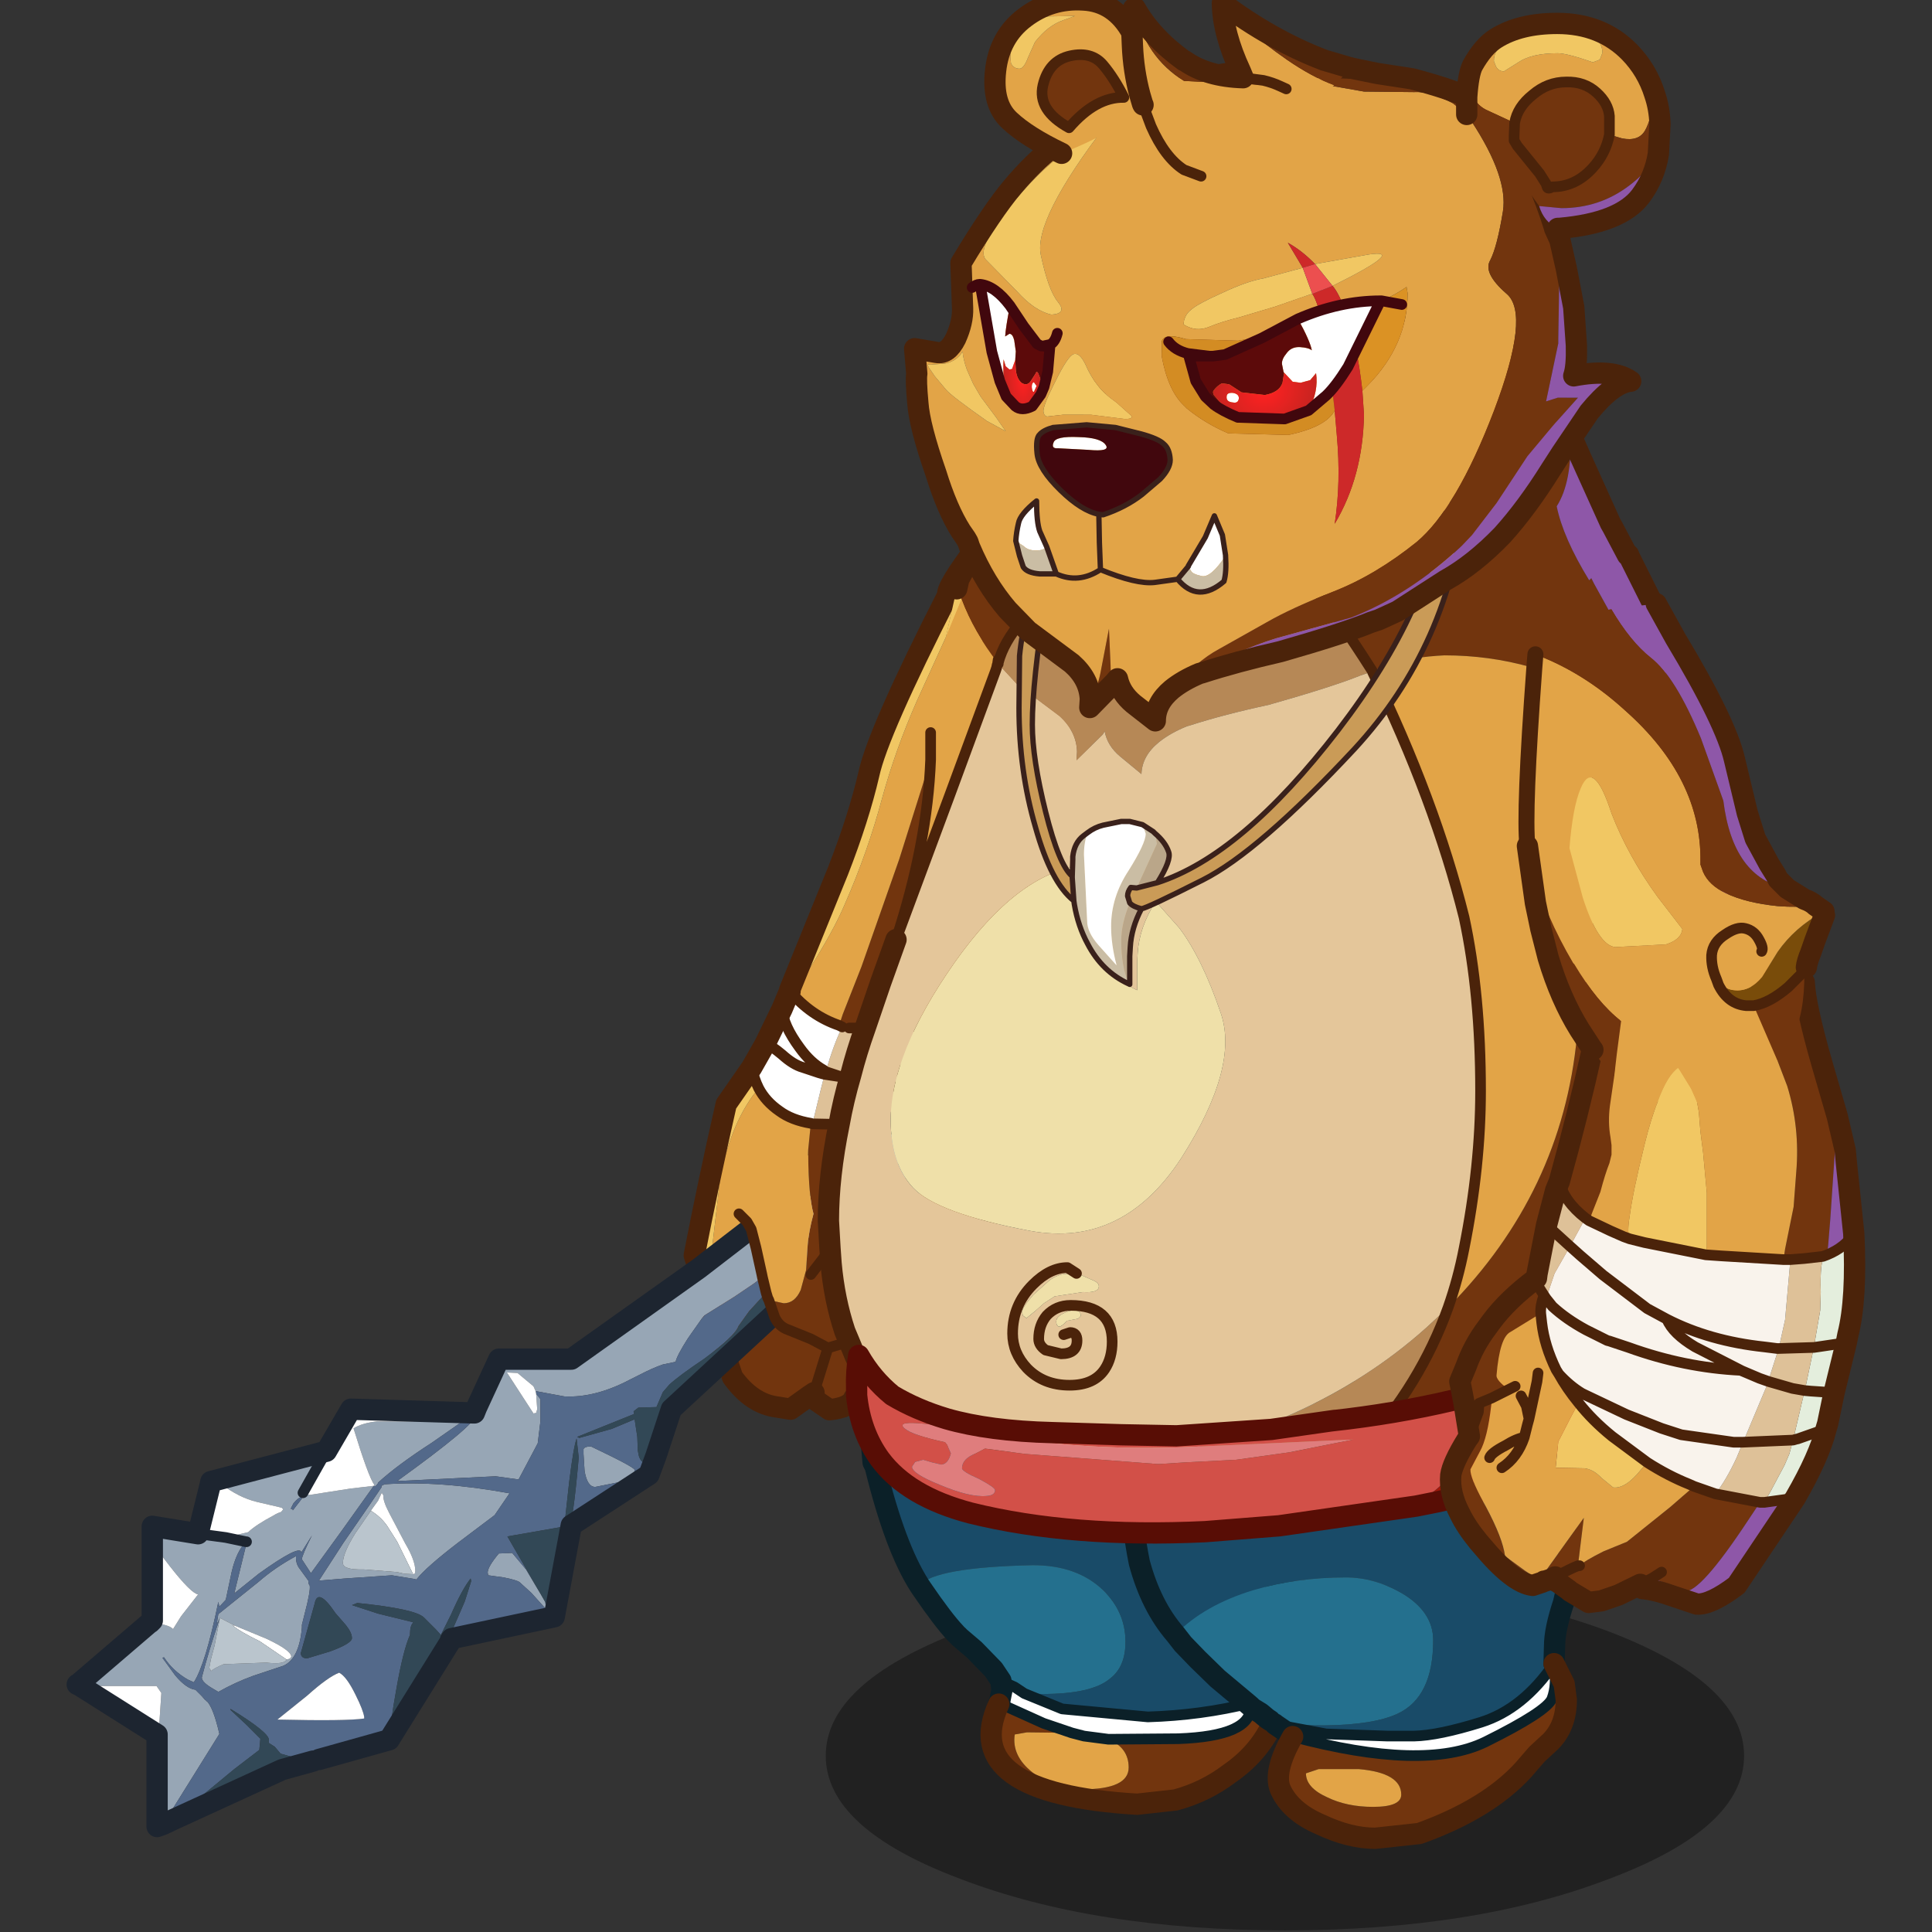 <svg xmlns:ffdec="https://www.free-decompiler.com/flash" xmlns:xlink="http://www.w3.org/1999/xlink" ffdec:objectType="frame" height="90" width="90" xmlns="http://www.w3.org/2000/svg"><rect width="100%" height="100%" fill="#333333" stroke="none"/><use ffdec:characterId="13" height="184.05" transform="matrix(.496 0 0 .496 .845 -.496)" width="181.45" xlink:href="#a"/><use ffdec:characterId="14" height="81.85" transform="scale(1.2 1.1)" width="75" xlink:href="#b"/><defs><g id="a" transform="translate(5.55 1)"><use ffdec:characterId="1" height="32.8" transform="translate(70.3 148.5)" width="86.25" xlink:href="#c"/><use ffdec:characterId="2" height="122.35" transform="translate(-1 50.2)" width="96.25" xlink:href="#d"/><use ffdec:characterId="3" height="48.35" transform="translate(73.55 122.1)" width="41.5" xlink:href="#e"/><use ffdec:characterId="4" height="44" transform="translate(98.15 129.65)" width="42.95" xlink:href="#f"/><use ffdec:characterId="5" height="117.15" transform="translate(69.55 27.8)" width="89.45" xlink:href="#g"/><use ffdec:characterId="6" height="95.95" transform="translate(128 55.7)" width="39.95" xlink:href="#h"/><use ffdec:characterId="7" height="69.7" transform="translate(77.65 -1)" width="72" xlink:href="#i"/><use ffdec:characterId="8" height="13.85" transform="translate(83.55 26.2)" width="41.35" xlink:href="#j"/></g><g id="d"><path d="m71.55 45.1.35-1.05 1.75-4.45 3.55-10.1 2.95-9.35q4.2-11.9 9.4-18 6.55 5.5 4 24.25-1.2 7.45-6.35 13.35l-.1 5.15-13.1.45h-1.5l-.65-.1-.3-.15m-12.6 24.85q.55-2 1.5-3.5l2.85-2.2.45 1.75.55 2.5.05.25.35 1.45.15.5.1.2 1.4.3q1.05 0 1.6-1.25l.5-1.85.15-2.3q.1-1.35.55-3-.55-2.05-.55-4.2l.05-1.8.15-1.5.1-1 .15.05 2.5.05q7.9 0 15.2-1.8-.55 9-1.6 12.3l-2.35 8.85-.1 1.05-2.75 3.8-4.2.4-2.8 1.1q-.35.9-2.3 1.1L68.9 80l.3-.4-.45.3L67 81.15l-1.25-.2q-2.4-.3-4.2-2.8L61 76.5l-2.05-6.55m18.6-2.75 4.45.4.8 6.15-.8-6.15-4.45-.4m-1.8 7.7V79v-4.1m-5.25.5-1.3 4.2 1.3-4.2" fill="#72350e" fill-rule="evenodd" transform="translate(1 1)"/><path d="m66.95 41.9 1.75-2q2.35-3.7 3.4-6.2 2.15-4.9 3.5-9.95 1.25-4.55 3.25-9.1L81.6 8.6l1-4.5-.3-.45-.55 1.05Q81.6 3.95 84.6 0q2.9.45 4.95 2.15-5.2 6.1-9.4 18L77.2 29.5l-3.55 10.1-1.75 4.45-.35 1.05q-2.65-.9-4.6-3.2M64 51q.65 1.25 1.95 2.15 1.15.85 2.95 1.15l-.1 1-.15 1.5-.05 1.8q0 2.15.55 4.2-.45 1.65-.55 3l-.15 2.3-.5 1.85q-.55 1.25-1.6 1.25l-1.4-.3-.1-.2-.15-.5-.35-1.45-.05-.25-.55-2.5-.45-1.75-2.85 2.2q-.95 1.5-1.5 3.5l-.6-2 1.15-.85.9-7.75q1.05-5.3 3.6-8.35" fill="#e2a447" fill-rule="evenodd" transform="translate(1 1)"/><path d="m81.75 4.7.55-1.05.3.45-1 4.5-2.75 6.05q-2 4.55-3.25 9.1-1.35 5.05-3.5 9.95-1.05 2.5-3.4 6.2l-1.75 2-.05-.1 4.55-11.2q1.95-5 2.9-9.1.85-3.95 7.4-16.8M64 51q-2.55 3.05-3.6 8.35l-.9 7.75-1.15.85-.4-1.25q1.35-6.95 3-14.2l2.4-3.45q.2 1.05.65 1.95" fill="#f1c763" fill-rule="evenodd" transform="translate(1 1)"/><path d="m71.85 45.25.65.1H74l13.1-.45-.05 1.15-.2 5.4-.1 1.15q-7.3 1.8-15.2 1.8l-2.5-.05.8-3.3.35-1.35 1.3.2h.2l-.2-.05-1.2-.4q.75-2.6 1.55-4.2m.8 4.5-.95.15.95-.15m14.4-3.7q-5.8 3.3-13.95 3.65 8.15-.35 13.95-3.65M71.7 49.9q6.35 1.6 15.15 1.55-8.8.05-15.15-1.55" fill="#dec198" fill-rule="evenodd" transform="translate(1 1)"/><path d="M66.95 41.9q1.95 2.3 4.6 3.2l.3.15q-.8 1.6-1.55 4.2l1.2.4v.05l-1.3-.2-.35 1.35-.8 3.3-.15-.05q-1.8-.3-2.95-1.15-1.3-.9-1.95-2.15-.45-.9-.65-1.95l1.25-2.2 1.6-3.3.65-1.55.05-.1h.05m-2.35 4.95q.6.15 1.6 1 1.05.95 1.95 1.2l1.5.5.35.1.2.05-.2-.05-.35-.1-1.5-.5q-.9-.25-1.95-1.2-1-.85-1.6-1m5.7 2.6-.2-.15q-1.25-.7-2.25-2.1-1.55-2.1-1.65-3.65.1 1.55 1.65 3.65 1 1.4 2.25 2.1l.2.15" fill="#fff" fill-rule="evenodd" transform="translate(1 1)"/><path d="M82.75 5.7q-6.55 12.85-7.4 16.8-.95 4.1-2.9 9.1L67.9 42.8l.05.1m22.6-39.75Q88.5 1.45 85.6 1q-3 3.95-2.85 4.7M67.9 42.9v-.1m-3.55 7.25 1.25-2.2 1.6-3.3.65-1.55.05-.1m-8.55 26.05.6 2L62 77.5l.55 1.65q1.8 2.5 4.2 2.8l1.25.2 1.75-1.25.15.1 1.75 1.2q1.95-.2 2.3-1.1l2.8-1.1 4.2-.4 2.75-3.8.1-1.05 2.35-8.85q1.05-3.3 1.6-12.3l.1-1.15.2-5.4.05-1.15.1-5.15q5.15-5.9 6.35-13.35 2.55-18.75-4-24.25m-26.2 46.9-2.4 3.45q-1.65 7.25-3 14.2l.4 1.25M70.2 80.6l-.45.3" fill="none" stroke="#4b230a" stroke-linecap="round" stroke-linejoin="round" stroke-width="2"/><path d="m73.5 46.35-.65-.1" fill="none" stroke="#4b230a" stroke-linecap="round" stroke-linejoin="round" stroke-width=".5"/><path d="M66.95 41.9q1.95 2.3 4.6 3.2l.3.15m-1.55 4.2 1.2.4.2.05.95-.15M68.9 54.3q-1.8-.3-2.95-1.15-1.3-.9-1.95-2.15-.45-.9-.65-1.95m5.55 5.25.15.05 2.5.05q7.9 0 15.2-1.8M70.2 49.7l-.2-.05-.35-.1-1.5-.5q-.9-.25-1.95-1.2-1-.85-1.6-1m7.1 3.05h-.2l-1.3-.2m-4-6.15q.1 1.55 1.65 3.65 1 1.4 2.25 2.1l.2.15m16.55 2q-8.8.05-15.15-1.55m1.4-.2q8.15-.35 13.95-3.65m.05-1.15-13.1.45h-1.5M75.75 79v-4.1m7.05-1.15L82 67.6l-4.45-.4M69.2 79.6l1.3-4.2" fill="none" stroke="#4b230a" stroke-linecap="round" stroke-linejoin="round" transform="translate(1 1)"/><path d="m8.05 120.15-.55.2v-7.1l.15-1.65.25-3.8-.45-.65H.3l-.2-.1-.05-.05 7-6-.2.2q1.75.15 2.15.6l.75-1.2 1.6-2.05q-.7-.15-2.65-2.65l-1.65-2.15v-1.6l4.3.7 2.6.35 2.1-.5q.75-.7 2.35-1.55.4-.25.75-.35l.2-.25-.15-.15-2.35-.55q-1.65-.4-3.3-1.65H12.5l.05-.25L23.4 85.1 21.2 89l-.05.1.7.1 1.6-.25 2.25-.35 2.15-.25.05-.1q-.55-.75-1.95-5.3.8-.5 2.2-.65h3.4l5.65-.75-.1.1-3.8 2.65q-3.25 2.1-5.05 3.75v.05l-.15.2h-.15l-.1.05-3 4.2-2.9 4-.85-1.3q0-.35.95-2.25l-1 1.6q-.1-.8-4 2l-2.3 1.85 1.15-4.7v-.15l-.05-.05v.05q-.9.9-1.35 2.85l-.55 2.6-.6.65-.1-.45q-1.2 5.85-2.3 7.55l-.55-.25q-1.4-.8-2.25-2.1l-.15.05 1.2 1.65q1.05 1.25 1.9 1.35l.6.6.3.35.1.05v.05l.1.05q.6.65 1.15 3.05l-5.3 8.5M37.5 81l2.1-4.55h6.8l11.95-8.5 17.4-13.4q3.15-1.35 7.1-1.9l-4.95 4.7-13.55 11.4-.8.6-1.85 1.25-2.8 1.75-.25.3-1.3 1.85q-1.05 1.65-1.15 2.2l-1.2.25q-.9.3-2.25 1l-.8.4q-3.3 1.75-6.2 1.6l-2.7-.5-.2-.45-1.5-1.25-1-.05 2.5 3.85.25-.05.1-.35-.1-1.45.4.5v2.1l-.25 2.05-1.8 3.4-2.15-.3-9.25.45q7.35-5.3 7.35-6.15l-.05-.25h-.05l.2-.5m10.15 5.95-.1-1.6v-.45q.1-.25.7-.25 4.1 1.95 4.1 2.2 0 .65-1.45 1.15l-2.25.45q-.75 0-1-1.5m-26.55 2.6-.05-.15q-.3.05-.75.6l-.25.5q.2 0 .2.15l.85-1.1m-5.25 4.05-1.9-.4 1.9.4m13.05-5.4q5.15-.35 11.7.85l-1.4 2.05-3.45 2.6q-3 2.3-3.9 3.45l-.15-.05-2.15-.35-4.4.3-2.45.2L25 93.7l2.45-3.55 1.15-1.7q-.15-.1.3-.25m2.65 8.45.15-.05.05-.25q0-1-.95-2.6l-1.5-2.85q-.6-1.15-.55-1.65L28.6 89l-.35.75-.65.9-1.45 2.1q-1.2 1.9-1.2 2.85 0 .65 1.95.6l3.15.25.65.15.85.05m-18.15 4.1-.3.6.15-.95 3.8-3.05q1.55-1.35 3.5-2.4-.05.7.35 1.2l.8 1.1.05.35q.25.05-.15 1.8l-.5 2v.25q-.25 2.95-1.75 3.6l-2.85.95q-1.65.6-3.25 1.5l-.5-.3q-1.05-.6-1.05-1.05.6-2.35 1.7-5.6l-.5 2.6-.35 1.3-.15.8.1.15.05.15q.35-.3 1.2-.65l4-.15q1.75.2 1.9-.3h.1l.25-.1.1-.15q0-.6-2.35-1.7l-2.9-1.2-1.45-.75m30.55-1.5.05.3.05.4-.05-.05-1.35-1.5-1.1-1q-.25-.2-1.5-.45l-1.45-.2-.05-.25q0-.55 1.05-1.8l1.25-.05 1.3 1.55.8 1.35.6 1 .4.7" fill="#97a6b5" fill-rule="evenodd" transform="translate(1 1)"/><path d="m54.35 85.55-.65 1.75-7.3 4.75-6 1.05 3.15 5.45-.6-1-.8-1.35-1.3-1.55-1.25.05q-1.05 1.25-1.05 1.8l.05.25 1.45.2q1.25.25 1.5.45l1.1 1L44 99.9l.05.05-.05-.4-.05-.3.85 1.4-9.65 2.05-.1.15v.1l-.55-.05.5-.5.75-1.7.65-1.5.6-1.9-.05-.25q-.8 1-1.85 3.4l-.95 1.9-.45-.5-1.15-1.15q-.85-.8-6.25-1.35l-.5.2 2.45.8 3.25.8.05.05q-.3.25-.3 1.15-.65 1.45-1.3 5.2-.6 3.25-.5 4.4l-.15.25-6.6 1.85-.55.15-2-.4-1.05-.3-.55-.65-.55-.35v-.3q0-.7-3.6-2.9v.1l1.5 1.4 1.3 1.3-.1 1.05-2.35 1.8L9 119.7l-.95.45 5.3-8.5q-.55-2.4-1.15-3.05l-.1-.05v-.05l-.1-.05-.3-.35-.6-.6q-.85-.1-1.9-1.35L8 104.5l.15-.05q.85 1.3 2.25 2.1l.55.25q1.1-1.7 2.3-7.55l.1.45.6-.65.55-2.6q.45-1.95 1.35-2.85h.05-.05v-.05l.05.05v.15l-1.15 4.7 2.3-1.85q3.9-2.8 4-2l1-1.6q-.95 1.9-.95 2.25l.85 1.3 2.9-4 3-4.2h.2l-.1-.05h.15l.15-.2v-.05q1.8-1.65 5.05-3.75l3.8-2.65.1-.1v-.05h.05l.25-.5-.2.5h.05l.05.25q0 .85-7.35 6.15l9.25-.45 2.15.3 1.8-3.4.25-2.05v-2.1l-.4-.5-.05-.25 2.7.5q2.9.15 6.2-1.6l.8-.4q1.35-.7 2.25-1l1.2-.25q.1-.55 1.15-2.2l1.3-1.85.1-.1.15-.2 2.8-1.75 1.85-1.25.8-.6 13.55-11.4 4.95-4.7.45-.05q-1.2 3.05-2.75 5.35l-3 1.5-12.8 10.9-.05-.15-1.6 1.75-1 1.4q-.3.9-3.2 3.05-2.45 1.65-3.3 2.45l-.6.7-.6 1.4-1.65.05h-.05l-.45.35.05.25-5.35 2.15.2.1L50.2 83l2.15-.9.25 1.65.05 1.3.1.5q.2.6.55.6l1.05-.6m-6.7 1.4q.25 1.5 1 1.5L50.9 88q1.45-.5 1.45-1.15 0-.25-4.1-2.2-.6 0-.7.25v.45l.1 1.6m-.75-3.05q-.3.85-.7 4.1l-.4 3.65.4.3q.35 0 .9-6.25l-.2-1.8m-25.8 5.65-.85 1.1q0-.15-.2-.15l.25-.5q.45-.55.75-.6l.05.15m7.8-1.35q-.45.15-.3.25l-1.15 1.7L25 93.7l-2.3 3.55 2.45-.2 4.4-.3 2.15.35.15.05q.9-1.15 3.9-3.45l3.45-2.6 1.4-2.05q-6.55-1.2-11.7-.85m-3.1 14.45q0-.5-.55-1.2l-1-1.15q-1.65-2.45-1.95-.9l-1.3 4.65q0 .5.6.5l2.15-.65q2.05-.75 2.05-1.25m-12.4-1.9q-1.1 3.25-1.7 5.6 0 .45 1.05 1.05l.5.3q1.6-.9 3.25-1.5l2.85-.95q1.5-.65 1.75-3.6v-.25l.5-2q.4-1.75.15-1.8l-.05-.35-.8-1.1q-.4-.5-.35-1.2-1.95 1.05-3.5 2.4l-3.8 3.05-.15.95.3-.6m8.2 7.3-2.8 2.25q6.5.15 8.15-.1v-.15q-.1-.65-.8-2.05-.85-1.75-1.55-2.1-1.05.4-3 2.15" fill="#53698a" fill-rule="evenodd" transform="translate(1 1)"/><path d="m80.55 57.95-.65.9-24.1 22.3-1.45 4.4-1.05.6q-.35 0-.55-.6l-.1-.5-.05-1.3-.25-1.65-2.15.9-3.05.85-.2-.1 5.35-2.15-.05-.25.45-.35h.05l1.65-.05.6-1.4.6-.7q.85-.8 3.3-2.45 2.9-2.15 3.2-3.05l1-1.4 1.6-1.75.05.15 12.8-10.9 3-1.5M46.4 92.05l-1.6 8.6-.85-1.4-.4-.7-3.15-5.45 6-1.05m-11.35 10.9-5.6 9q-.1-1.15.5-4.4.65-3.75 1.3-5.2 0-.9.3-1.15l-.05-.05-3.25-.8-2.45-.8.5-.2q5.4.55 6.25 1.35l1.15 1.15.45.5.95-1.9q1.05-2.4 1.85-3.4l.05.25-.6 1.9-.65 1.5-.75 1.7-.5.5.55.05m-12.9 11.25-2.9.8L9 119.7l5.75-4.75 2.35-1.8.1-1.05-1.3-1.3-1.5-1.4v-.1q3.6 2.2 3.6 2.9v.3l.55.35.55.65 1.05.3 2 .4M46.9 83.9l.2 1.8q-.55 6.25-.9 6.25l-.4-.3.4-3.65q.4-3.25.7-4.1m-21.1 18.75q0 .5-2.05 1.25l-2.15.65q-.6 0-.6-.5l1.3-4.65q.3-1.55 1.95.9l1 1.15q.55.7.55 1.2" fill="#324856" fill-rule="evenodd" transform="translate(1 1)"/><path d="m7.5 111.7-7.2-4.55h7.15l.45.65-.25 3.8-.15.1M7.05 101v-7.25L8.7 95.9q1.95 2.5 2.65 2.65l-1.6 2.05-.75 1.2q-.4-.45-2.15-.6l.2-.2m4.3-8.15 1.15-4.65h1.05q1.65 1.25 3.3 1.65l2.35.55.15.15-.2.25q-.35.1-.75.35-1.6.85-2.35 1.55l-2.1.5-2.6-.35M23.4 85.1l2.3-3.95 11.5.35v.05l-5.65.75h-3.4q-1.4.15-2.2.65 1.4 4.55 1.95 5.3l-.05.1-2.15.25-2.25.35-1.6.25-.7-.1.05-.1 2.2-3.9m19.65-5.65.05.25.1 1.45-.1.35-.25.05-2.5-3.85 1 .05 1.5 1.25.2.45m-15.1 8.85.1.05h-.2l.1-.05m-.35 2.35.65-.9.35-.75.15.25q-.05.5.55 1.65l1.5 2.85q.95 1.6.95 2.6l-.05.25-.15.05-1.5-3.05-.95-1.5q-.6-.85-1.5-1.4v-.05M14.85 101.5l2.9 1.2q2.35 1.1 2.35 1.7l-.1.15-.25.1h-.1l-2.5-1.7q-1.95-.95-2.55-1.5h.1l.15.05m6.75 6.55q1.95-1.75 3-2.15.7.35 1.55 2.1.7 1.4.8 2.05v.15q-1.65.25-8.15.1l2.8-2.25" fill="#fff" fill-rule="evenodd" transform="translate(1 1)"/><path d="M27.6 90.65v.05q.9.55 1.5 1.4l.95 1.5 1.5 3.05-.85-.05-.65-.15-3.15-.25q-1.95.05-1.95-.6 0-.95 1.2-2.85l1.45-2.1m-14.2 10.1 1.45.75-.15-.05h-.1q.6.55 2.55 1.5l2.5 1.7q-.15.5-1.9.3l-4 .15q-.85.35-1.2.65l-.05-.15-.1-.15.15-.8.35-1.3.5-2.6" fill="#bac5cd" fill-rule="evenodd" transform="translate(1 1)"/><path d="M.1 107.05 0 107h.05l.05.05" fill="#996d30" fill-rule="evenodd" transform="translate(1 1)"/><path d="m81.55 58.95-.65.9-24.1 22.3-1.45 4.4-.65 1.75-7.3 4.75-1.6 8.6-9.65 2.05-.1.15m0 .1-5.6 9-.15.25-6.6 1.85m-.55.15-2.9.8L10 120.7l-.95.45-.55.2v-8.65l-7.2-4.55m-.2-.1L1 108h.05l7-6v-8.85l4.3.7 1.15-4.65.05-.25L24.4 86.1l2.3-3.95 11.5.35h.05l.25-.5 2.1-4.55h6.8l11.95-8.5 17.4-13.4q3.15-1.35 7.1-1.9l.45-.05q-1.2 3.05-2.75 5.35M38.3 82.5l.2-.5M8.05 102l-.2.2" fill="none" stroke="#1d2530" stroke-linecap="round" stroke-linejoin="round" stroke-width="2"/><path d="M15.9 93.6h-.05l-1.9-.4-2.6-.35M21.2 89l2.2-3.9" fill="none" stroke="#1d2530" stroke-linecap="round" stroke-linejoin="round" transform="translate(1 1)"/><path d="m68.65 57.3 6.95-.3q1.85 5.5-2.7 7.6 3.5-.55 5.05 2.5 1.5 5.9-5.45 7.7l-2 .6-1.6-.85-2.1-.85q-.9-.3-1.3-1.2l-.55-1.6 1.4.3q1.05 0 1.6-1.25l.5-1.85.15-2.3q.1-1.35.55-3-.45-1.6-.5-5.5m.25 11.2 1.5-1.95.3-.5-.3.5-1.5 1.95" fill="#72350e" fill-rule="evenodd" transform="translate(1 1)"/><path d="M62.15 62.8q1.2-3.5 6.5-5.5.05 3.9.5 5.5-.45 1.65-.55 3l-.15 2.3-.5 1.85q-.55 1.25-1.6 1.25l-1.4-.3-.1-.2-.15-.5-.35-1.45-.05-.25-.55-2.5-.45-1.75-.4-.7-.75-.75" fill="#e2a447" fill-rule="evenodd" transform="translate(1 1)"/><path d="M75.6 57q1.85 5.5-2.7 7.6 3.5-.55 5.05 2.5 1.5 5.9-5.45 7.7l-2 .6-1.6-.85-2.1-.85q-.9-.3-1.3-1.2l-.55-1.6-.1-.2-.15-.5-.35-1.45-.05-.25-.55-2.5-.45-1.75-.4-.7-.75-.75m8.55 3.25-.3.5-1.5 1.95" fill="none" stroke="#4b230a" stroke-linecap="round" stroke-linejoin="round" transform="translate(1 1)"/></g><g id="e"><path d="M4.35 17.5Q2.05 13.9.2 6.35l-.2-.4q-2.2-20.5 19.7-11.5 15.7 7.3 19.6 14.8-.55 7-3.1 13.6-.85 2.4-.75 5.5v.2q-4.65 1.15-9.65 1.3l-8.05-.75-3.55-1.45 1.7.05q4.65 0 6.35-1.45 1.45-1.1 1.45-3.45 0-2.8-2.1-4.85-2.45-2.35-6.6-2.35-9.2.2-10.65 1.9" fill="#194b68" fill-rule="evenodd" transform="translate(1.2 9.3)"/><path d="M4.35 17.5Q5.8 15.8 15 15.6q4.15 0 6.6 2.35 2.1 2.05 2.1 4.85 0 2.35-1.45 3.45-1.7 1.45-6.35 1.45l-1.7-.05-.9-.6-1.3-.6-.7-1.05-1.8-1.85-1.35-1.15-.2-.2-.2-.2q-1.15-1.2-3.2-4.2l-.2-.3m32.05 12-.55-.3-.1-.1.65.4" fill="#24708e" fill-rule="evenodd" transform="translate(1.2 9.3)"/><path d="m14.2 27.65 3.55 1.45 8.05.75q5-.15 9.65-1.3v.3q.1 2.8-6.8 3.05l-6.55.05-2.3-.3-1.15-.3-2.65-.9-4.1-1.85h-.05l.15-.8.1-.5-.1-.85 1.3.6.9.6" fill="#fff" fill-rule="evenodd" transform="translate(1.2 9.3)"/><path d="m11.9 28.6-.05.05v-.05h.05" fill="#794c0a" fill-rule="evenodd" transform="translate(1.2 9.3)"/><path d="M35.45 28.55v-.2q1.25.45 1.65 1.7l.2.15.1.5q-1.3 2.65-3.9 4.45-2.3 1.75-5.1 2.5l-3.6.4q-16.85-1-13-9.4h.05l.05-.05 4.1 1.85 2.65.9-4.2-.05-1.15.2q-.3 2 1.65 3.55 2.05 1.6 4.7 1.6 4.35 0 4.35-2.05 0-1.85-1.9-2.65l6.55-.05q6.9-.25 6.8-3.05v-.3m.95.95-.65-.4.1.1.55.3" fill="#72350e" fill-rule="evenodd" transform="translate(1.2 9.3)"/><path d="M22.1 31.95q1.9.8 1.9 2.65 0 2.05-4.35 2.05-2.65 0-4.7-1.6Q13 33.5 13.3 31.5l1.15-.2 4.2.05 1.15.3 2.3.3" fill="#e2a447" fill-rule="evenodd" transform="translate(1.2 9.3)"/><path d="M36.65 37.65q-.1-3.1.75-5.5 2.55-6.6 3.1-13.6-3.9-7.5-19.6-14.8-21.9-9-19.7 11.5l.2.4Q3.25 23.2 5.55 26.8l.2.3q2.05 3 3.2 4.2m27.7 6.55v-.2m-23.65.3v-.1l.05.05.15-.8.1-.5-.1-.85-.7-1.05-1.8-1.85-1.35-1.15-.2-.2m3.95 6.4h-.05v.05l-.05-.1" fill="none" stroke="#0b2028" stroke-linecap="round" stroke-linejoin="round" stroke-width="2"/><path d="m14.2 27.65 3.55 1.45 8.05.75q5-.15 9.65-1.3v.3q.1 2.8-6.8 3.05l-6.55.05-2.3-.3-1.15-.3-2.65-.9-4.1-1.85m2.3-.95-.9-.6-1.3-.6" fill="none" stroke="#0b2028" stroke-linecap="round" stroke-linejoin="round" transform="translate(1.2 9.3)"/><path d="m37.3 30.2.1.5" fill="none" stroke="#3a211b" stroke-linecap="round" stroke-linejoin="round" transform="translate(1.2 9.3)"/><path d="M36.65 37.65q1.25.45 1.65 1.7m.3.65q-1.3 2.65-3.9 4.45-2.3 1.75-5.1 2.5l-3.6.4q-16.85-1-13-9.4" fill="none" stroke="#4b230a" stroke-linecap="round" stroke-linejoin="round" stroke-width="2"/></g><g id="f"><path d="M12 30.25q1.85 1.2 5.95 1.15 4.65-.05 6.9-1.1 3.35-1.55 3.35-6.9 0-2.7-3-4.45-2.55-1.45-5.2-1.45-4.65 0-8.7 1.2-4.6 1.4-7.3 4.15Q1.7 20.2.6 16.1q-1.5-7.4.65-9.55Q8.2.55 19.15 0 29.3.15 35.4 4.45q6.4 5 5.4 13.5l-.05.65-.05.15-.25 1.1q-.85 2.55-.85 4.1l-.05 1.65q-2.9 4.25-6.85 5.5-4 1.25-6.3 1.3h-2.5l-5.75-.2-4.8-.9-.05-.05-.25-.2-.15-.1-.3-.2-.6-.5M38.1 17.9h.05l.1-.1-.15.1" fill="#194b68" fill-rule="evenodd" transform="translate(1 1)"/><path d="M4 22.85q2.7-2.75 7.3-4.15 4.05-1.2 8.7-1.2 2.65 0 5.2 1.45 3 1.75 3 4.45 0 5.35-3.35 6.9-2.25 1.05-6.9 1.1-4.1.05-5.95-1.15l-.65-.4-.15-.1-.15-.15-.35-.3L7.95 27 6.1 25.2l-1.4-1.45-.7-.9" fill="#24708e" fill-rule="evenodd" transform="translate(1 1)"/><path d="M21.2 35.5h-3.75l-1.2.4q0 1.35 2 2.25 1.85.9 4.3.9 2.65 0 2.65-1.15 0-2.05-4-2.4M15 32.45q12.35 3.3 18.1.5 5.75-2.85 6.25-4.05.5-1.3.2-3.3l.95 1.9.2 1.5q0 2.4-1.45 3.9l-1.3 1.2-.35.4-.95 1.1q-3.35 3.65-9.75 5.95l-4.15.45q-2.4 0-5.15-1.3-2.8-1.2-3.75-3.3-.7-1.7 1.15-4.95M38.1 17.9l.15-.1-.1.1h-.05" fill="#72350e" fill-rule="evenodd" transform="translate(1 1)"/><path d="M21.2 35.5q4 .35 4 2.4 0 1.15-2.65 1.15-2.45 0-4.3-.9-2-.9-2-2.25l1.2-.4h3.75" fill="#e2a447" fill-rule="evenodd" transform="translate(1 1)"/><path d="m13.35 31.3 4.8.9 5.75.2h2.5q2.3-.05 6.3-1.3 3.95-1.25 6.85-5.5.3 2-.2 3.3-.5 1.2-6.25 4.05-5.75 2.8-18.1-.5l-.55-.4-1.1-.75" fill="#fff" fill-rule="evenodd" transform="translate(1 1)"/><path d="m12.9 30.95.15.1.25.2m.05.05 4.8.9 5.75.2h2.5q2.3-.05 6.3-1.3 3.95-1.25 6.85-5.5.3 2-.2 3.3-.5 1.2-6.25 4.05-5.75 2.8-18.1-.5" fill="none" stroke="#0b2028" stroke-linecap="round" stroke-linejoin="round" transform="translate(1 1)"/><path d="m5 23.85.7.9 1.4 1.45L8.95 28l2.75 2.3.35.3.15.15.15.1.65.4.6.5.3.2m.4.3.05.05 1.1.75.55.4m24.55-6.85.05-1.65q0-1.55.85-4.1l.25-1.1m.05-.15.05-.65q1-8.5-5.4-13.5Q30.3 1.15 20.15 1 9.2 1.55 2.25 7.55.1 9.7 1.6 17.1q1.1 4.1 3.4 6.75" fill="none" stroke="#0b2028" stroke-linecap="round" stroke-linejoin="round" stroke-width="2"/><path d="M16 33.45q-1.85 3.25-1.15 4.95.95 2.1 3.75 3.3 2.75 1.3 5.15 1.3l4.15-.45q6.4-2.3 9.75-5.95l.95-1.1.35-.4 1.3-1.2q1.45-1.5 1.45-3.9l-.2-1.5-.95-1.9" fill="none" stroke="#4b230a" stroke-linecap="round" stroke-linejoin="round" stroke-width="2"/></g><g id="g"><path d="m12.05 26.5.2-.9 1.5-2.75.25-.35.05-.1 2.6-4.75 2.6-3.95q1.15-1.6 3.4-3.7 6.55-6.2 11.1-8.1Q38.25 0 46.5 0q5.45 0 9.75 1.05 4.05 1 8.75 3.2 1.1.55 2 2.15l1.55 2.75q.7.9 1.2 2.4l.1.4h-.15q.15 4.55-1.3 6.8.6 2.95 3.05 6.95l.2-.2.25.5 1.3 2.35Q83 47.95 87.3 67.9q1.15 17.85-7.4 25.55-6.55 6.2-20.35 10.75-3.45 1.5-6.8 2.4l-2.65.65q5.5-6 8.1-13.25 10.7-10.8 12.1-25.45 5.25-29.45-4.35-34.7-3.9-1.1-8.1-1.1-3 .15-5.35.85l-1.4.65q-3.65-5.75-5.75-8.1-3.8-4.05-11.7-4.05-5.45 0-11 3.7-5.65 3.7-6.7 7.65.05-.75-.05 0-2.25-2.9-3.4-5.95l-.15-.45-.2-.35-.1-.2" fill="#72350e" fill-rule="evenodd" transform="translate(1 1)"/><path d="m69.7 11.95.4.95.55 1.25 2.8 6.2.2.35 1.4 2.65.1-.05.05.15 2.2 4.4Q86.25 52 87.3 67.9 83 47.95 73.2 28.35L71.9 26l-.25-.5-.2.2q-2.45-4-3.05-6.95 1.45-2.25 1.3-6.8" fill="#8e57a8" fill-rule="evenodd" transform="translate(1 1)"/><path d="m50.1 107.25-1.85.35-9.4.95h.3l-4.9.3-6.05-.1v-.25q17.05-2.85 27.95-12.6L58.2 94q-2.6 7.25-8.1 13.25m-34.15-73.8q1.05-3.95 6.7-7.65 5.55-3.7 11-3.7 7.9 0 11.7 4.05 2.1 2.35 5.75 8.1l-1.15.4q-2.6 1.05-8.6 2.75-4.2.9-7.45 1.95l-.2.05q-1.6.65-2.65 1.5-1.6 1.3-1.65 3l-2-1.65q-1.2-1-1.45-2.35l-.2.3-2.45 2.4.05-.8q-.05-1.9-1.65-3.35l-4-3-1.75-1.9v-.1" fill="#b68856" fill-rule="evenodd" transform="translate(1 1)"/><path d="m27 108.7-4.25-.5-5.3-.75q-4.85-.7-8.15-2.15-2.3-1.1-4.15-2.65-1.55-1.7-2.6-4l-.6-1.45-.4-.95q-1-3-1.3-6.4l-.1-1.4-.15-2.6q0-4.15 1-9.05.4-2.25 1.1-4.65.55-2.15 1.35-4.4L4.9 63.5l1.45-4.05 5-13.45 4.35-11.8.1-.3.05-.25.1-.1 1.75 1.9 4 3q1.6 1.45 1.65 3.35l-.05.8 2.45-2.4.2-.3q.25 1.35 1.45 2.35l2 1.65q.05-1.7 1.65-3 1.05-.85 2.65-1.5l.2-.05q3.25-1.05 7.45-1.95 6-1.7 8.6-2.75l1.15-.4v.05q5.85 12.05 8.6 23.05 1.55 7.2 1.55 16.3 0 7.05-1.55 14.8-.55 2.85-1.5 5.55l-2.05 1.9q-10.9 9.75-27.95 12.6l-1.2.2m-3.3-56.2q-5.95.75-11.85 9.1-6 8.55-6 14.8 0 4.1 2.1 6.35 2.25 2.4 11 4.05 8.7 1.6 14.2-6.85 5.45-8.55 3.7-13.6-1.75-5.15-3.9-8l-1.6-1.8-.6-.7q-1.55 2.4-1.7 4.85l-.05.85v2.65l-.1-.05Q26.4 63 25.1 60.4q-1.45-2.65-1.45-6.25l.05-1.65m-1.6 44.05.6-.2q.65 0 .65.75 0 1.25-1.5 1.25L20.4 98q-.65-.45-.65-1.05 0-1.3.75-2.2.9-.95 2.25-.95 3.9 0 3.9 3.4 0 1.55-.7 2.6-1 1.5-3.3 1.5-2.45 0-4-1.6-1.35-1.45-1.35-3.25 0-2.7 1.9-4.6 1.6-1.6 3.25-1.6l.85.55-.85-.55q-1.65 0-3.25 1.6-1.9 1.9-1.9 4.6 0 1.8 1.35 3.25 1.55 1.6 4 1.6 2.3 0 3.3-1.5.7-1.05.7-2.6 0-3.4-3.9-3.4-1.35 0-2.25.95-.75.9-.75 2.2 0 .6.65 1.05l1.45.35q1.5 0 1.5-1.25 0-.75-.65-.75l-.6.2m1.35-1.5.25-.25q0-.75-1.15-.45-1.15.4-1.15.95 0 .5.35.5l.3-.2.35-.35 1.05-.2m-.15-4.25-1.2.05q-.9.2-1.45.7l-1.4 1.25Q18.2 94 18.2 94.4l.05.35.35.25.8-.65.85-.75 1-.65 2.65-.4q1.5.1 1.5-.55 0-.35-.65-.6l-1.25-.55-.2-.05" fill="#e4c69a" fill-rule="evenodd" transform="translate(1 1)"/><path d="m11.05 31 1-4.5.1.2.2.35.15.45-1.45 3.5" fill="#f1c763" fill-rule="evenodd" transform="translate(1 1)"/><path d="M6.35 59.45q2.95-9 3.25-16.9V40q.6-4.85 1.45-9l1.45-3.5q1.15 3.05 3.4 5.95v.05l-.05.15-.05.25-.1.3L11.35 46l-5 13.45m44.75-25.2 1.4-.65q2.35-.7 5.35-.85 4.2 0 8.1 1.1 9.6 5.25 4.35 34.7Q68.9 83.2 58.2 94q.95-2.7 1.5-5.55 1.55-7.75 1.55-14.8 0-9.1-1.55-16.3-2.75-11-8.6-23.05v-.05" fill="#e2a447" fill-rule="evenodd" transform="translate(1 1)"/><path d="m23.7 52.5-.05 1.65q0 3.6 1.45 6.25 1.3 2.6 3.8 3.75l.1.05v-2.65l.05-.85q.15-2.45 1.7-4.85l.6.7 1.6 1.8q2.15 2.85 3.9 8 1.75 5.05-3.7 13.6-5.5 8.45-14.2 6.85-8.75-1.65-11-4.05-2.1-2.25-2.1-6.35 0-6.25 6-14.8 5.9-8.35 11.85-9.1m-.4 38.3.2.05 1.25.55q.65.25.65.6 0 .65-1.5.55l-2.65.4-1 .65-.85.75-.8.65-.35-.25-.05-.35q0-.4 1.05-1.6l1.4-1.25q.55-.5 1.45-.7l1.2-.05m.15 4.25-1.05.2-.35.35-.3.2q-.35 0-.35-.5 0-.55 1.15-.95 1.15-.3 1.15.45l-.25.25" fill="#efe0a9" fill-rule="evenodd" transform="translate(1 1)"/><path d="m13.05 27.5.2-.9 1.5-2.75.25-.35m.05-.1 2.6-4.75 2.6-3.95q1.15-1.6 3.4-3.7 6.55-6.2 11.1-8.1Q39.25 1 47.5 1q5.45 0 9.75 1.05 4.05 1 8.75 3.2 1.1.55 2 2.15l1.55 2.75q.7.9 1.2 2.4l.1.4m-.15 0 .4.95.55 1.25 2.8 6.2.2.35 1.4 2.65m.1-.05.05.15 2.2 4.4Q87.25 53 88.3 68.9q1.15 17.85-7.4 25.55-6.55 6.2-20.35 10.75-3.45 1.5-6.8 2.4l-2.65.65-1.85.35-9.4.95m.3 0-4.9.3-6.05-.1-1.2-.05-4.25-.5-5.3-.75q-4.85-.7-8.15-2.15-2.3-1.1-4.15-2.65-1.55-1.7-2.6-4l-.6-1.45-.4-.95q-1-3-1.3-6.4l-.1-1.4-.15-2.6q0-4.15 1-9.05.4-2.25 1.1-4.65.55-2.15 1.35-4.4L5.9 64.5l1.45-4.05" fill="none" stroke="#4b230a" stroke-linecap="round" stroke-linejoin="round" stroke-width="2"/><path d="M38.85 108.55h.3m-32.8-49.1q2.95-9 3.25-16.9V40m6.3-6.55q.1-.75.05 0 1.05-3.95 6.7-7.65 5.55-3.7 11-3.7 7.9 0 11.7 4.05 2.1 2.35 5.75 8.1v.05q5.85 12.05 8.6 23.05 1.55 7.2 1.55 16.3 0 7.05-1.55 14.8-.55 2.85-1.5 5.55-2.6 7.25-8.1 13.25m-34.15-73.7v-.1m-.1.2-.05.25-.1.3L11.35 46l-5 13.45M23.3 90.8l-.85-.55q-1.65 0-3.25 1.6-1.9 1.9-1.9 4.6 0 1.8 1.35 3.25 1.55 1.6 4 1.6 2.3 0 3.3-1.5.7-1.05.7-2.6 0-3.4-3.9-3.4-1.35 0-2.25.95-.75.9-.75 2.2 0 .6.65 1.05l1.45.35q1.5 0 1.5-1.25 0-.75-.65-.75l-.6.2" fill="none" stroke="#4b230a" stroke-linecap="round" stroke-linejoin="round" transform="translate(1 1)"/><path d="m58.7 102.7.4.65q.7 1.4.7 2.35 0 4.1-4.65 6.7-.5.2.05.25l-12.85 1.85-6.95.55q-12.55.6-22.05-1.75-5.9-1.55-8.5-5.05-1.85-2.55-2.2-6v-.75q-.05-1.45.2-3 1.25 2.2 3.15 3.75 2.25 1.35 5.1 2.2 4 1.15 9.95 1.3l6.45.2 5.2.1 1.5-.1 7.4-.5 5.95-.85-.35.05q6-.65 11.5-1.95m-20.4 5.6.35-.05 4.65-.65 6-1.2-2.3.1-12 .55q-10.65.55-19.95-1.15-9.35-1.8-7.9-.55.75.65 3.8 1.3l.2.25.35.8q-.25 1-.9 1.05l-.85-.2-.85-.25-.75.2-.3.45q0 .65 2.6 1.7 2.85 1.2 4.4 1.05.8-.05.8-.55 0-.25-1.5-1.05-1.6-.7-1.6-1 0-.9 1.3-1.4l.85-.45 3.75.5 12.45.95h.2l2.35-.15 4.85-.25" fill="#d25048" fill-rule="evenodd" transform="translate(1 1)"/><path d="m38.3 108.3-4.85.25-2.35.15h-.2l-12.45-.95-3.75-.5-.85.45q-1.3.5-1.3 1.4 0 .3 1.6 1 1.5.8 1.5 1.05 0 .5-.8.55-1.55.15-4.4-1.05-2.6-1.05-2.6-1.7l.3-.45.75-.2.85.25.85.2q.65-.05.9-1.05l-.35-.8-.2-.25q-3.05-.65-3.8-1.3-1.45-1.25 7.9.55 9.3 1.7 19.95 1.15l12-.55 2.3-.1-6 1.2-4.65.65-.35.05" fill="#df7d7d" fill-rule="evenodd" transform="translate(1 1)"/><path d="m58.7 102.7 2.25-.5 3.25-.95q4-1.25 8.2-3.05l.1-.05q5.95-3.55 9.95-7.95 3.45.25 2.1 6.95-5.65 6.7-12.8 10.15l-3.55 1.65q-5.1 2.2-13 3.7l-.05-.25q4.65-2.6 4.65-6.7 0-.95-.7-2.35l-.4-.65" fill="#a0180a" fill-rule="evenodd" transform="translate(1 1)"/><path d="M56.2 113.65q7.9-1.5 13-3.7l3.55-1.65q7.15-3.45 12.8-10.15 1.35-6.7-2.1-6.95-4 4.4-9.95 7.95l-.1.05q-4.2 1.8-8.2 3.05l-3.25.95-2.25.5q-5.5 1.3-11.5 1.95l.35-.05-5.95.85-7.4.5-1.5.1-5.2-.1-6.45-.2q-5.95-.15-9.95-1.3-2.85-.85-5.1-2.2-1.9-1.55-3.15-3.75-.25 1.55-.2 3v.75q.35 3.45 2.2 6 2.6 3.5 8.5 5.05 9.5 2.35 22.05 1.75l6.95-.55 12.85-1.85z" fill="none" stroke="#580d05" stroke-linecap="round" stroke-linejoin="round" stroke-width="2"/><path d="M28.2 63.6q-2.5-1.15-3.85-3.75-.9-1.65-1.25-3.7l-.05-.35-.15-2.15v-.15l.05-1.55v-.3q.15-1.3 1-1.95l.4-.3q-.35.9-.35 2.05l.3 6.25q0 1.05 1.05 2.25l1.7 1.9v-.05q-.5-1.9-.5-3.6 0-2.75 1.65-5.25 1.6-2.55 1.6-3.45l-.25-.75-.05-.1 1 .65.1.1.05.05.1.35.1.65-1.65 3.6-.1.25-.15.3-.55-.05q-.3.4-.3.8l.2.65q-.8 1.95-.8 3.55 0 2.4.7 4.05" fill="#cabda4" fill-rule="evenodd" transform="translate(1 1)"/><path d="M29.4 56.55q-.95 1.8-1.05 3.6l-.05.85v2.65l-.1-.05q-.7-1.65-.7-4.05 0-1.6.8-3.55.3.35 1.1.55m1.25-7.1q1 .85 1.3 1.75.3.75-1.05 2.9l-1.95.5.15-.3.1-.25 1.65-3.6-.1-.65-.1-.35" fill="#baa689" fill-rule="evenodd" transform="translate(1 1)"/><path d="M24.35 49.4q.65-.5 1.45-.7l1.7-.35h.8l1.2.3.05.1.25.75q0 .9-1.6 3.45-1.65 2.5-1.65 5.25 0 1.7.5 3.6v.05l-1.7-1.9q-1.05-1.2-1.05-2.25l-.3-6.25q0-1.15.35-2.05" fill="#fff" fill-rule="evenodd" transform="translate(1 1)"/><path d="M30.9 54.1q7.9-2.55 16.95-14.3Q56.9 28 57.7 18.15h2.1q-1.4 13.65-10.4 23.4-9 9.65-14.25 12.3-5.25 2.65-5.75 2.7-.8-.2-1.1-.55l-.2-.65q0-.4.3-.8l.55.05 1.95-.5m-7.85 1.7q-2.15-1.7-3.6-6.9-1.55-5.3-1.55-11.2l.05-4.9q.2-2.1.95-5.2l1.5-.25q-1.25 7.85-1.25 11.9 0 3.2 1.25 8.2 1.25 5 2.5 6.05v.15l.15 2.15" fill="#ca9b57" fill-rule="evenodd" transform="translate(1 1)"/><path d="M31.9 55.1q7.9-2.55 16.95-14.3Q57.9 29 58.7 19.15h2.1q-1.4 13.65-10.4 23.4-9 9.65-14.25 12.3-5.25 2.65-5.75 2.7-.95 1.8-1.05 3.6l-.05.85v2.65l-.1-.05q-2.5-1.15-3.85-3.75-.9-1.65-1.25-3.7l-.05-.35q-2.15-1.7-3.6-6.9-1.55-5.3-1.55-11.2l.05-4.9q.2-2.1.95-5.2l1.5-.25q-1.25 7.85-1.25 11.9 0 3.2 1.25 8.2 1.25 5 2.5 6.05l.05-1.55v-.3q.15-1.3 1-1.95l.4-.3q.65-.5 1.45-.7l1.7-.35h.8l1.2.3 1 .65.1.1m.05.05q1 .85 1.3 1.75.3.75-1.05 2.9l-1.95.5-.55-.05q-.3.4-.3.8l.2.65q.3.35 1.1.55m-6.35-.75-.15-2.15v-.15" fill="none" stroke="#3a211b" stroke-linecap="round" stroke-linejoin="round" stroke-width=".5"/></g><g id="h"><path d="m31.6 61.65.15-1 .8-3.95.25-3.3q.35-4.15-.85-8.05l-.9-2.35v-.05q-1.75-6-3.65-9.35 3.35.2 6.15 2 .1 2.2 1.65 7.6l1.45 5-.65 9.6-.2 2.45-.1.95-.4.15-1.75.2-1.3.1h-.65M16.65 36.6q-.6 2.85-.95 7.85l-.4 2.75q-.2 1.55.05 2.95l.1.75v.9l-.2.8q-.4 1-.85 2.7l-.75 1.9-.3.8-.35-.25q-2-1.55-2.45-3.45 1.75-6.3 3.1-12.4 1.05-3.35 3-5.3m1.5 55.55-2.05 1-1.6.55-1.2.15-1.75-1.05-.1-.1-1.05-.75-.5-.25.25-.25-.35.2-.6.2h-.1l-.15.1-.9.3q-1.85-.2-4.8-3.75l-.3-.35Q1.8 86.75 1.2 85.5q-1-1.9-.85-3.6.15-1.1 1.5-3.3l.25-.35-.3-1.85-.2-1.25-.15-.8-.25-1.25.6-1.45q.7-1.95 1.95-3.6l.4-.55q1.55-2.1 4.25-4.1l-.05.35q-.1.25.15.3l.6.95q-.35 1-.3 1.7l-2.85 1.75q-1 .5-1.3 4.05-.05.4.75 1.05l.4.3-1.6.8-.05.7q-.35 3.05-1.05 4.3l-.9 1.7q-.05.75 1.2 3.05l.25.45q1.6 3 1.8 4.65l1.85 1.35 1.25.85.35-.3 3.95-5.5-.55 4.45v.05h.15q.45-.45 2.25-1.35l2.2-.9 4.05-3.25 1.15-1 1.1-.95 2 .7 4.2.8-1.1 1.65q-4.55 6.9-6 6.7l-2.65-1.1-.35-.15-1.15.6M4.2 74.65l-1.2.5-.05.8-.85 2.3.85-2.3.05-.8 1.2-.5M20.15 91l-.85.55.85-.55m-7.85-.6q-.65.25-2.15 1.05 1.5-.8 2.15-1.05" fill="#72350e" fill-rule="evenodd" transform="translate(.65 .95)"/><path d="m36.65 48.2.75 3.2.1 1.1.7 6.7q-.8 1.3-2.5 2l.1-.95.2-2.45.65-9.6M32.7 84.05l-5.5 8.2Q24.75 94.1 23.45 94l-2.1-.7q-1.8-.65-3-.75l-.2-.4 1.15-.6.35.15 2.65 1.1q1.45.2 6-6.7l1.1-1.65h.4l2.9-.4" fill="#8e57a8" fill-rule="evenodd" transform="translate(.65 .95)"/><path d="M38.2 59.2q.3 6.15-.55 9.5l-.15.75-1.15 4.7-.6 2.9-.15.5q-.65 2.6-2.9 6.5l-2.9.4.65-1.15 1.25-2.35.45-1.05.35-1.3.95-4.05.15-.6.85-4.05.6-3.5.05-1.7q-.05-1.35.05-2.35l.15-1 .4-.15q1.7-.7 2.5-2m-.7 10.25-2.7.4-.35.05.35-.05 2.7-.4m-1.15 4.7-2.2-.15-.55-.05.55.05 2.2.15M32.5 78.6l.35-.1h.05l2.7-.95-2.7.95h-.05l-.35.1" fill="#e4eedd" fill-rule="evenodd" transform="translate(.65 .95)"/><path d="m9.35 58.4.85-3.25.35-.85Q11 56.2 13 57.75l-1.45 2.65-2.2-2 2.2 2-1.45 2.55-.8 2.35-.2-.3-.6-.95q-.25-.05-.15-.3l.05-.35.05-.4.9-4.6m25.95 2.95-.15 1q-.1 1-.05 2.35l-.05 1.7-.6 3.5-3.3.1 3.3-.1-.85 4.05-.15.6-.95 4.05-.35 1.3-.45 1.05-1.25 2.35-.65 1.15h-.4l-4.2-.8q1-1.25 2-3.4l.6-1.45 2.4-5.7v-.15l.95-2.95.6-2.7.5-5.65 1.3-.1 1.75-.2m-1.7 12.6-1.15-.2-2.25-.65 2.25.65 1.15.2m-1.1 4.65-4.7.2 4.7-.2" fill="#dec198" fill-rule="evenodd" transform="translate(.65 .95)"/><path d="m24.3 61.2.1-.7v-5.1l-.35-3.8-.25-1.95-.15-1.85-.15-.85q-.65-2.25-1.75-3.25-.95.4-1.95 3.1-.65 1.6-1.25 4.05-1.1 4.45-1.4 6.75-.25 1.5 0 2.1l-.55-.2-1.25-.55-2-.95.3-.8.75-1.9q.45-1.7.85-2.7l.2-.8v-.9l-.1-.75q-.25-1.4-.05-2.95l.4-2.75q.35-5 .95-7.85 1.85-1.85 4.55-2.3 3.3-.95 6.2-.7 1.9 3.35 3.65 9.35V43l.9 2.35q1.2 3.9.85 8.05l-.25 3.3-.8 3.95-.15 1-5.85-.35-1.45-.1M4.2 74.65l1.6-.8-.4-.3q-.8-.65-.75-1.05.3-3.55 1.3-4.05L8.8 66.7l.1.9q.25 2.15 1.35 4.4l.25.4q.75 1.35 1.85 2.7l-.75 1.4-1.15 2.25-.25 2.45 2.7.05q.85.1 1.6.9l1.1.9q1.15.15 2.6-1.65l.6-.7q1.95 1.25 3.95 2.05l.45.2-1.1.95-1.15 1-4.05 3.25-2.2.9q-1.8.9-2.25 1.35l-.15-.05.55-4.45-3.95 5.5-.35.3-1.25-.85-1.85-1.35q-.2-1.65-1.8-4.65l-.25-.45q-1.25-2.3-1.2-3.05l.9-1.7q.7-1.25 1.05-4.3l.05-.7m3.5 1.95.75-3.5.1-.8-.1.8-.75 3.5-.15.55-.3 1.2q-.7.1-1.75.75-1.35.7-1.5 1.15.15-.45 1.5-1.15 1.05-.65 1.75-.75l.3-1.2.15-.55-.25-1.2-.5-.95.5.95.25 1.2m-1.3-3.05-.6.3.6-.3M5.15 81.2q1.45-.95 2.1-2.85-.65 1.9-2.1 2.85" fill="#e2a447" fill-rule="evenodd" transform="translate(.65 .95)"/><path d="M17.15 59.7q-.25-.6 0-2.1.3-2.3 1.4-6.75.6-2.45 1.25-4.05 1-2.7 1.95-3.1 1.1 1 1.75 3.25l.15.85.15 1.85.25 1.95.35 3.8v5.1l-.1.7-5.75-1.15-1.4-.35m1.65 21-.6.7q-1.45 1.8-2.6 1.65l-1.1-.9q-.75-.8-1.6-.9l-2.7-.05.25-2.45 1.15-2.25.75-1.4q1.3 1.65 3.15 3.15l3.3 2.45" fill="#f1c763" fill-rule="evenodd" transform="translate(.65 .95)"/><path d="m24.3 61.2 1.45.1 5.85.35h.65l-.5 5.65-.6 2.7H31l-1.2-.15q-5.15-.55-9.15-2.6l-1.85-1-4.15-3.15-2.15-1.85-.95-.85.95.85 2.15 1.85 4.15 3.15 1.85 1q4 2.05 9.15 2.6L31 70h.15l-.95 2.95v.15l-.85-.3-1.65-.7-.1-.05q-5.3-.25-10.55-2.15l-1.8-.6-.2-.05-2-1q-1.85-1-3.15-2.2l-.6-.75.6.75q1.3 1.2 3.15 2.2l2 1 .2.05 1.8.6q5.25 1.9 10.55 2.15l.1.05 1.65.7.85.3-2.4 5.7-.6 1.45q-1 2.15-2 3.4l-2-.7-.45-.2q-2-.8-3.95-2.05l-3.3-2.45q-1.85-1.5-3.15-3.15-1.1-1.35-1.85-2.7l-.25-.4q-1.1-2.25-1.35-4.4l.4-2.3.8-2.35 1.45-2.55L13 57.75l.35.25 2 .95 1.25.55.55.2 1.4.35 5.75 1.15m3.5 17.6h-.9l-4.9-.7-1.85-.6-3.3-1.3-4-1.9-.2-.1q-1.15-.7-2.15-1.8 1 1.1 2.15 1.8l.2.1 4 1.9 3.3 1.3 1.85.6 4.9.7h.9m-7.15-11.55q.55 1.35 2.65 2.6l4.3 2.2-4.3-2.2q-2.1-1.25-2.65-2.6" fill="#f9f3ec" fill-rule="evenodd" transform="translate(.65 .95)"/><path d="m24.3 61.2 1.45.1 5.85.35h.65l1.3-.1 1.75-.2.4-.15q1.7-.7 2.5-2M13.35 58l2 .95 1.25.55.55.2 1.4.35 5.75 1.15M13 57.75l.35.25m-4 .4 2.2 2 .95.85 2.15 1.85 4.15 3.15 1.85 1q4 2.05 9.15 2.6L31 70h.15l3.3-.1.35-.05 2.7-.4M13 57.75q-2-1.55-2.45-3.45M9.2 91.85h-.1m-7-13.6.85-2.3.05-.8 1.2-.5 1.6-.8.6-.3m2.4-6.85q-.05-.7.3-1.7l-.6-.95q-.25-.05-.15-.3l.05-.35m14.8 19.55-.45-.2q-2-.8-3.95-2.05l-3.3-2.45q-1.85-1.5-3.15-3.15-1.1-1.35-1.85-2.7l-.25-.4q-1.1-2.25-1.35-4.4l-.1-.9m21.4 6.4-.85-.3-1.65-.7-.1-.05q-5.3-.25-10.55-2.15l-1.8-.6-.2-.05-2-1q-1.85-1-3.15-2.2l-.6-.75-.2-.3m21.1 8.1 2.25.65 1.15.2.55.05 2.2.15m-.75 3.4-2.7.95h-.05l-.35.1-4.7.2h-.9l-4.9-.7-1.85-.6-3.3-1.3-4-1.9-.2-.1q-1.15-.7-2.15-1.8m19.3 12.05 2.9-.4m-3.3.4h.4m-4.6-.8 4.2.8m-10.1 7.1-1.15.6m9.45-20.1-4.3-2.2q-2.1-1.25-2.65-2.6M4 80.25q.15-.45 1.5-1.15 1.05-.65 1.75-.75l.3-1.2.15-.55-.25-1.2-.5-.95m1.6-2.15-.1.8-.75 3.5m17.5 7.05-2-.7m-3.9 8.6.85-.55m-7.85-.6h.15m-2.3 1.05q1.5-.8 2.15-1.05M7.25 78.35q-.65 1.9-2.1 2.85" fill="none" stroke="#4b230a" stroke-linecap="round" stroke-linejoin="round" transform="translate(.65 .95)"/><path d="m11.2 55.25-.35.85-.85 3.25-.9 4.6-.05.4q-2.7 2-4.25 4.1l-.4.55q-1.25 1.65-1.95 3.6l-.6 1.45.25 1.25.15.8.2 1.25.3 1.85-.25.35q-1.35 2.2-1.5 3.3-.15 1.7.85 3.6.6 1.25 1.75 2.65l.3.35Q6.85 93 8.7 93.2l.9-.3.15-.1m1.45-37.55q1.75-6.3 3.1-12.4m19.9-6.3q.1 2.2 1.65 7.6l1.45 5 .75 3.2.1 1.1.7 6.7q.3 6.15-.55 9.5l-.15.75L37 75.1l-.6 2.9-.15.5q-.65 2.6-2.9 6.5l-5.5 8.2q-2.45 1.85-3.75 1.75l-2.1-.7q-1.8-.65-3-.75m-.2-.4-2.05 1-1.6.55-1.2.15-1.75-1.05-.1-.1-1.05-.75-.5-.25m.25-.25-.35.2-.6.2" fill="none" stroke="#4b230a" stroke-linecap="round" stroke-linejoin="round" stroke-width="2"/><path d="m35.3 29 .15.3-.9 2.4-.4 1.15q-.35.85-.4 1.35l-.4.55-1.3 1.3q-1.75 1.5-3.25 1.75h-.7q-1.7-.15-2.6-1.95l.15-.1q.65.55 1.35.6 1.45.15 2.6-1.25l1.45-2.35q1.6-2.3 4.25-3.75" fill="#794c0a" fill-rule="evenodd" transform="translate(.65 .95)"/><path d="m8.3 4.8.1.05.75.3q4.05 1.7 7.6 4.95 7.15 6.35 7.05 14.15v.3l.25.7q.55 1.25 2.15 2 1.9.9 4.85 1.2 1.9.15 3.55-.05l.8.55-.1.05q-2.65 1.45-4.25 3.75L29.6 35.1q-1.15 1.4-2.6 1.25-.7-.05-1.35-.6l-.35-.45q-.5-1.15-.45-2.25.1-1.2 1.3-1.95 1.1-.75 1.85-.55.85.2 1.3 1.05.45.8.25 1.1.2-.3-.25-1.1-.45-.85-1.3-1.05-.75-.2-1.85.55-1.2.75-1.3 1.95-.05 1.1.45 2.25l.2.55q.9 1.8 2.6 1.95h.7l2.25 5.2q-2.45 2.8-6.6 3.75l-.95.2-.6-1.35-1.2-1.95q-1 .7-1.9 3.15-2.3-.6-4.1-2.35l.25-2.15.4-3.05q-2.25-1.75-4.4-5.35l-.1-.1q-1.3-2.2-2.3-4.5-1.4-3.25-2-6.5-.35-3.2.65-16.75l.1-1.25m4.25 12.6q-.75 1.75-1.05 5.6l1.25 4.65q1.45 4.5 3.05 4.65l4.75-.25Q22 31.6 22.1 30.6l-2.35-3.05q-2.75-3.8-4.3-7.8-1.7-5.25-2.9-2.35" fill="#e2a447" fill-rule="evenodd" transform="translate(.65 .95)"/><path d="M15.45.55q1.8 3.05 3.7 4.55 2.3 1.8 4.7 7.6l2.1 5.85q.9 7.25 6 8.25l1.6 1q.7.25 1.05.6-1.65.2-3.55.05-2.95-.3-4.85-1.2-1.6-.75-2.15-2l-.25-.7v-.3q.1-7.8-7.05-14.15-3.55-3.25-7.6-4.95l-.75-.3-.1-.05q2.05-3.2 7.15-4.25m17.9 34.2.2.25v.6q-.1 3.65-1.45 5.85L31.05 43l-2.25-5.2q1.5-.25 3.25-1.75l1.3-1.3m-17.65 9.7q-1.1-1.05-2-2.5l-.05-.05-1.2-1.85q-1.8-2.9-2.95-6.75l-.7-2.75-.05-.25-.45-2.15-.75-5.35q.6 3.25 2 6.5 1 2.3 2.3 4.5l.1.1q2.15 3.6 4.4 5.35l-.4 3.05-.25 2.15" fill="#72350e" fill-rule="evenodd" transform="translate(.65 .95)"/><path d="M31.95 26.8q-5.1-1-6-8.25l-2.1-5.85q-2.4-5.8-4.7-7.6-1.9-1.5-3.7-4.55l4.2-.5 1.8 3.25Q26.2 11.2 27 14.7l1.2 5 .75 2.4 1.3 2.4.65 1.05.2.4.85.85" fill="#8e57a8" fill-rule="evenodd" transform="translate(.65 .95)"/><path d="m23.5 46.95-3.7-.15q.9-2.45 1.9-3.15l1.2 1.95.6 1.35M12.55 17.4q1.2-2.9 2.9 2.35 1.55 4 4.3 7.8l2.35 3.05q-.1 1-1.55 1.45l-4.75.25q-1.6-.15-3.05-4.65L11.5 23q.3-3.85 1.05-5.6" fill="#f1c763" fill-rule="evenodd" transform="translate(.65 .95)"/><path d="m32.6 27.75-.85-.85-.2-.4-.65-1.05-1.3-2.4-.75-2.4-1.2-5q-.8-3.5-5.55-11.4L20.3 1m14.95 28.35q-.35-.35-1.05-.6l-1.6-1m2.65 1.6.8.55m.05.35-.9 2.4-.4 1.15q-.35.85-.4 1.35M14.35 42.9l-.05-.05L13.1 41q-1.8-2.9-2.95-6.75l-.7-2.75-.05-.25-.45-2.15-.75-5.35" fill="none" stroke="#4b230a" stroke-linecap="round" stroke-linejoin="round" stroke-width="2"/><path d="M8.2 23.75q-.35-3.2.65-16.75l.1-1.25" fill="none" stroke="#4b230a" stroke-linecap="round" stroke-linejoin="round" stroke-width="1.5"/><path d="m33.75 34.2-.4.55-1.3 1.3q-1.75 1.5-3.25 1.75h-.7q-1.7-.15-2.6-1.95l-.2-.55q-.5-1.15-.45-2.25.1-1.2 1.3-1.95 1.1-.75 1.85-.55.85.2 1.3 1.05.45.8.25 1.1" fill="none" stroke="#4b230a" stroke-linecap="round" stroke-linejoin="round" transform="translate(.65 .95)"/></g><g id="i"><path d="M16.5 65.65q-.1-1.9-1.75-3.35l-4.1-3.05-1.85-1.9-.05-.05q-2.15-2.5-3.6-5.95L5 50.9l-.2-.35-.45-.65Q3.05 47.85 2 44.45.45 40 .3 37.85.1 35.7.2 35.1L0 32.75l2.05.35q1.05.2 1.8-1.3.7-1.55.65-2.85l-.15-4.25q2.95-4.9 4.85-7.15 1.9-2.25 3.8-3.75 3.55-2.85 8.15-4.9 8.4-3 19.85-2.5-.75.8-4.2 1.25l5.4.95 4.7.05q1.45-.1 3.65 1.05l1.3 1.05.15.2.3.45q3.45 5.25 2.95 8.45-.55 3.35-1.2 4.6-.7 1.2 1.55 3.15 2.25 1.9-1.2 11-3.5 9.15-7.25 12.3-3.85 3.1-7.8 4.65-3.95 1.55-6.3 2.9l-4.45 2.5q-2.15 1.15-4.45 3.8-1.55 1.3-1.55 2.95l-2.05-1.6q-1.2-1-1.5-2.35l-.25.3q-.4-.3-.4-1.55l-.15-3.45-.8 4.15q-.3 1.5-.95 2.45M12.1 38.7q.1.5.5.4l1.35-.15h2.6l3.2.4q.8 0 .6-.3l-1.4-1.25q-1.15-.8-1.75-1.6-.65-.8-1.15-1.95-.55-1.15-1.1-1-.55.15-1.75 2.6-1.2 2.35-1.1 2.85M1.45 34.25q-.35-.15-.1.3l.55.8 1.05 1.25q.5.6 3.85 2.95l1.75.95-.9-1.3-1.45-1.95-.7-1.2-.6-1.35q-.35-1-.4-1.7l-.15.25q-.55.7-1.5.9l-1.4.1m7.75-15.2q-3.6 4.4-2.45 5.4l2.85 2.9q1.65 1.85 3.25 2.2 1.5-.1.6-1.2-.9-1.1-1.6-4.4-.7-3.3 6.15-12.25-4.85 2.7-8.3 6.8l-.5.55M42.05 36.7l.5-.5q3.75-3.8 3.75-8.65l-.1-.6q-1.85 1.3-5.2 2.4l-.45.15q-.65-1.9-1.3-2.65 7.05-3.5 3.4-2.95l-5.05.9q-1.2-1.25-2.55-2l1.4 2.35-3.7 1q-1.5.25-3.85 1.35-2.35 1.05-2.95 1.6-.5.4-.65 1l-.05.35.05.05q1.15.7 2.35.2 1.2-.5 2.85-.9l3.35-1 3.45-1.2h.05q.45.65.9 2.55v.1l-.75.25-2.35.6-4.75.9-4.95-.15-.15-.05q-1.9-.55-2.1.3v1.35q.6 3.25 2.1 4.65l.25.25q1.7 1.4 3.9 2.35l5.65.15q3.55-.75 4.35-2.3l.2 2.35q.4 4.4-.2 8.3 2.65-4.45 2.75-10.25l-.15-2.25" fill="#e2a447" fill-rule="evenodd" transform="translate(1 1)"/><path d="m9.2 19.05.5-.55q3.45-4.1 8.3-6.8-6.85 8.95-6.15 12.25.7 3.3 1.6 4.4.9 1.1-.6 1.2-1.6-.35-3.25-2.2l-2.85-2.9q-1.15-1 2.45-5.4m-7.75 15.2 1.4-.1q.95-.2 1.5-.9L4.5 33q.05.7.4 1.7l.6 1.35.7 1.2 1.45 1.95.9 1.3-1.75-.95Q3.45 37.2 2.95 36.6L1.9 35.35l-.55-.8q-.25-.45.1-.3M12.1 38.7q-.1-.5 1.1-2.85 1.2-2.45 1.75-2.6.55-.15 1.1 1 .5 1.15 1.15 1.95.6.8 1.75 1.6l1.4 1.25q.2.3-.6.3l-3.2-.4h-2.6l-1.35.15q-.4.1-.5-.4m25.25-11.1h-.05l-3.45 1.2-3.35 1q-1.65.4-2.85.9-1.2.5-2.35-.2l-.05-.05.05-.35q.15-.6.65-1 .6-.55 2.95-1.6 2.35-1.1 3.85-1.35l3.7-1 .9 2.45m.25-2.8 5.05-.9q3.65-.55-3.4 2.95L37.6 24.8" fill="#f1c763" fill-rule="evenodd" transform="translate(1 1)"/><path d="m41 6.4 2.45.5 3.25.5q3.6.95 5.15 1.7 5.25 2.65 8.2 12.15l.35.2h-.3l.5 1.1-.15 9.3v.4L59.3 37.7l1.1-.35h1.9l-2.15 2.4-.3.35-2.3 2.75-2.9 4.4-2.3 3-.95 1Q46.5 55.85 41 58l-7.05 1.95q-3.9 1.2-7 3.25l-.2.05q-1.55.65-2.6 1.5 2.3-2.65 4.45-3.8l4.45-2.5q2.35-1.35 6.3-2.9 3.95-1.55 7.8-4.65 3.75-3.15 7.25-12.3 3.45-9.1 1.2-11-2.25-1.95-1.55-3.15.65-1.25 1.2-4.6.5-3.2-2.95-8.45l-.3-.45-.15-.2-1.3-1.05q-2.2-1.15-3.65-1.05l-4.7-.05-5.4-.95Q40.25 7.2 41 6.4M18.8 64.05l-2.35 2.4.05-.8q.65-.95.95-2.45l.8-4.15.15 3.45q0 1.25.4 1.55m41.3-42.6-.05-.2.05.2" fill="#72350e" fill-rule="evenodd" transform="translate(1 1)"/><path d="m40.55 29.5.45-.15q3.35-1.1 5.2-2.4l.1.6q0 4.85-3.75 8.65l-.5.5q-.5-4.45-1.5-7.2" fill="#db9224" fill-rule="evenodd" transform="translate(1 1)"/><path d="M40.55 29.5q1 2.75 1.5 7.2l.15 2.25q-.1 5.8-2.75 10.25.6-3.9.2-8.3l-.2-2.35q-.6-5.5-1.2-8.3v-.1q-.45-1.9-.9-2.55l1.9-.75q.65.75 1.3 2.65m-4.1-4.35-1.4-2.35q1.35.75 2.55 2l-1.15.35" fill="#cd2929" fill-rule="evenodd" transform="translate(1 1)"/><path d="m37.35 27.6-.9-2.45 1.15-.35 1.65 2.05-1.9.75" fill="#ec4f4f" fill-rule="evenodd" transform="translate(1 1)"/><path d="M39.45 38.55q-.8 1.55-4.35 2.3l-5.65-.15q-2.2-.95-3.9-2.35l-.25-.25q-1.5-1.4-2.1-4.65V32.1q.2-.85 2.1-.3l.15.05 4.95.15 4.75-.9 2.35-.6.75-.25q.6 2.8 1.2 8.3" fill="#d38c23" fill-rule="evenodd" transform="translate(1 1)"/><path d="m60.6 22.55.6 2.65.7 3.65.25 3.6q.05 2-.25 2.85 3.65-.7 5.35.5-1.65.15-3.9 2.9l-2.6 3.85-1 1.55q-2.25 3.6-4.55 6.15-2.65 2.75-5.35 4.25l-4.5 2.9-1.75.8-.75.25q-2.55 1.05-8.5 2.75-4.15.95-7.4 2 3.1-2.05 7-3.25L41 58q5.5-2.15 10.4-6.75l.95-1 2.3-3 2.9-4.4 2.3-2.75.3-.35 2.15-2.4h-1.9l-1.1.35 1.15-5.45v-.4l.15-9.3" fill="#8e57a8" fill-rule="evenodd" transform="translate(1 1)"/><path d="M17.5 66.65q-.1-1.9-1.75-3.35l-4.1-3.05-1.85-1.9-.05-.05q-2.15-2.5-3.6-5.95L6 51.9l-.2-.35-.45-.65Q4.05 48.85 3 45.45 1.45 41 1.3 38.85q-.2-2.15-.1-2.75L1 33.75l2.05.35q1.05.2 1.8-1.3.7-1.55.65-2.85l-.15-4.25q2.95-4.9 4.85-7.15 1.9-2.25 3.8-3.75 3.55-2.85 8.15-4.9 8.4-3 19.85-2.5l2.45.5 3.25.5q3.6.95 5.15 1.7 5.25 2.65 8.2 12.15l.05.2.5 1.1.6 2.65.7 3.65.25 3.6q.05 2-.25 2.85 3.65-.7 5.35.5-1.65.15-3.9 2.9l-2.6 3.85-1 1.55q-2.25 3.6-4.55 6.15-2.65 2.75-5.35 4.25l-4.5 2.9-1.75.8-.75.25q-2.55 1.05-8.5 2.75-4.15.95-7.4 2l-.2.05q-1.55.65-2.6 1.5-1.55 1.3-1.55 2.95l-2.05-1.6q-1.2-1-1.5-2.35l-.25.3-2.35 2.4.05-.8z" fill="none" stroke="#4b230a" stroke-linecap="round" stroke-linejoin="round" stroke-width="2"/><path d="M9.5 50.8q.05-.8.25-1.65.15-.85 1.7-2.1 0 2 .3 2.85l.65 1.45q-.3.35-1 .35-.75 0-1.15-.4l-.75-.5m3.95-8.7q-.65.05-.4-.55.2-.6 2.35-.5 2.1.05 2.55.75.45.65-1.65.45l-2.85-.15M25.7 53.15l1.6-2.7.85-2 .5 1.2.25.6.3 1.9v.05q-1.4 2.1-2.25 1.9-.9-.2-1-.5l-.25-.4v-.05" fill="#fff" fill-rule="evenodd" transform="translate(1 1)"/><path d="M17.3 48.3q-1.6-.3-3.6-2.25-2.05-2-2.2-3.45-.15-1.45.25-1.8.35-.4 1.25-.65l3.15-.25 2.7.25 2.4.6q1.65.45 2.15.95.55.45.6 1.5 0 .8-.95 1.8l-1.7 1.45q-1.55 1.2-3.65 1.9l-.4-.05m-3.85-6.2 2.85.15q2.1.2 1.65-.45-.45-.7-2.55-.75-2.15-.1-2.35.5-.25.6.4.55" fill="#41070d" fill-rule="evenodd" transform="translate(1 1)"/><path d="m12.4 51.35.9 2.55h-1.55q-1.2-.1-1.55-.65l-.35-1.05-.35-1.4.75.5q.4.4 1.15.4.7 0 1-.35m16.8.85q.1 1.55-.15 2.4-2.45 2.1-4.35-.2l1-1.2.25.4q.1.3 1 .5.85.2 2.25-1.9" fill="#cabda4" fill-rule="evenodd" transform="translate(1 1)"/><path d="M10.5 51.8q.05-.8.25-1.65.15-.85 1.7-2.1 0 2 .3 2.85l.65 1.45.9 2.55q2.1.95 4.15-.4l-.1-2.55-.05-2.65q-1.6-.3-3.6-2.25-2.05-2-2.2-3.45-.15-1.45.25-1.8.35-.4 1.25-.65l3.15-.25 2.7.25 2.4.6q1.65.45 2.15.95.55.45.6 1.5 0 .8-.95 1.8l-1.7 1.45q-1.55 1.2-3.65 1.9l-.4-.05m11.9 3.9q.1 1.55-.15 2.4-2.45 2.1-4.35-.2l-2.15.3q-1.7.2-5.1-1.2m8.25-.35 1.6-2.7.85-2 .5 1.2.25.6.3 1.9v.05m-3.5 1-1 1.2m-11.4-.5h-1.55q-1.2-.1-1.55-.65l-.35-1.05-.35-1.4" fill="none" stroke="#3a211b" stroke-linecap="round" stroke-linejoin="round" stroke-width=".5"/><path d="M64.6 4.95q-.1-2.5-5.15-1.95-5.1.45-5.05 2.75l.2.5q.25.45.75.45l1.35-.85Q57.95 5 60.4 5q.85 0 3.3.85l.65-.25.25-.65m.65 7.7V10.9q-.1-1.2-1.2-2.2-1.15-1.05-2.85-1-1.75 0-3.15 1.2-1.45 1.15-1.7 2.65l-2.7-1.25q-1.95-1-1.25-4.15 1-1.8 2.2-2.55 2.25-1.4 5.75-1.4 4.15 0 6.8 2.7 1.65 1.7 2.35 3.95-.3 2.35-.9 3.4-.6 1.05-2.15.75l-1.2-.35" fill="#e2a447" fill-rule="evenodd" transform="translate(1 1)"/><path d="m64.6 4.95-.25.65-.65.25Q61.25 5 60.4 5q-2.45 0-3.7.85l-1.35.85q-.5 0-.75-.45l-.2-.5q-.05-2.3 5.05-2.75 5.05-.55 5.15 1.95" fill="#f1c763" fill-rule="evenodd" transform="translate(1 1)"/><path d="M56.35 11.55q.25-1.5 1.7-2.65 1.4-1.2 3.15-1.2 1.7-.05 2.85 1 1.1 1 1.2 2.2v1.75l1.2.35q1.55.3 2.15-.75.6-1.05.9-3.4.45 1.3.5 2.8l-.15 2.8q-1.1 1.75-2.7 2.95-2.8 2.15-6.4 2.15l-2.1-.2q-3.4-4.85-6.35-7.95l-.3-.45-.15-.2V9.1q.15-2.15.55-2.95-.7 3.15 1.25 4.15l2.7 1.25-.05 1.2v.45l.3.5 2.1 2.6.6.95.1.3q.05.25.5 0 2.15 0 3.75-1.75 1.25-1.35 1.6-3.15-.35 1.8-1.6 3.15-1.6 1.75-3.75 1.75-.45.25-.5 0l-.1-.3-.6-.95-2.1-2.6-.3-.5v-.45l.05-1.2" fill="#72350e" fill-rule="evenodd" transform="translate(1 1)"/><path d="m58.65 19.35 2.1.2q3.6 0 6.4-2.15 1.6-1.2 2.7-2.95-.35 2.2-1.65 3.95-1.9 2.55-7.65 3.05h-.15q-1.3-.6-1.75-2.1" fill="#8e57a8" fill-rule="evenodd" transform="translate(1 1)"/><path d="M56.35 11.55q.25-1.5 1.7-2.65 1.4-1.2 3.15-1.2 1.7-.05 2.85 1 1.1 1 1.2 2.2v1.75q-.35 1.8-1.6 3.15-1.6 1.75-3.75 1.75-.45.25-.5 0l-.1-.3-.6-.95-2.1-2.6-.3-.5v-.45l.05-1.2" fill="none" stroke="#4b230a" stroke-linecap="round" stroke-linejoin="round" transform="translate(1 1)"/><path d="M70.5 9.85q-.7-2.25-2.35-3.95-2.65-2.7-6.8-2.7-3.5 0-5.75 1.4-1.2.75-2.2 2.55-.4.8-.55 2.95v1.65m18 3.7.15-2.8q-.05-1.5-.5-2.8m.35 5.6q-.35 2.2-1.65 3.95-1.9 2.55-7.65 3.05h-.15" fill="none" stroke="#4b230a" stroke-linecap="round" stroke-linejoin="round" stroke-width="2"/><path d="M11.95 1.55Q8.9 3.15 9 5.5l.05.45q.25.5.8.5.4 0 .8-1.05l.65-1.45q1.2-1.55 2.65-2.05l1.1-.4-3.1.05M13.8 14.4q-3.25-1.55-4.9-3.1-1.65-1.55-1.3-4.65.35-3.2 2.75-5Q12.8-.2 15.85 0q2.95.15 4.55 3.05 2.15 3.85 1.9 6.35l-2.55 1.9q-2.2 1.65-5.95 3.1m5.85-5.25q-.9-1.8-1.95-3.05-1.1-1.3-3.1-.85-2 .45-2.55 2.75-.55 2.35 2.45 4 2.5-2.9 5.15-2.85" fill="#e2a447" fill-rule="evenodd" transform="translate(1 1)"/><path d="M19.65 9.15Q17 9.1 14.5 12q-3-1.65-2.45-4 .55-2.3 2.55-2.75 2-.45 3.1.85 1.05 1.25 1.95 3.05" fill="#72350e" fill-rule="evenodd" transform="translate(1 1)"/><path d="m11.95 1.55 3.1-.05-1.1.4q-1.45.5-2.65 2.05l-.65 1.45q-.4 1.05-.8 1.05-.55 0-.8-.5L9 5.5q-.1-2.35 2.95-3.95" fill="#f1c763" fill-rule="evenodd" transform="translate(1 1)"/><path d="M19.65 9.15Q17 9.1 14.5 12q-3-1.65-2.45-4 .55-2.3 2.55-2.75 2-.45 3.1.85 1.05 1.25 1.95 3.05" fill="none" stroke="#4b230a" stroke-linecap="round" stroke-linejoin="round" transform="translate(1 1)"/><path d="M14.8 15.4q-3.25-1.55-4.9-3.1-1.65-1.55-1.3-4.65.35-3.2 2.75-5Q13.8.8 16.85 1q2.95.15 4.55 3.05 2.15 3.85 1.9 6.35" fill="none" stroke="#4b230a" stroke-linecap="round" stroke-linejoin="round" stroke-width="2"/><path d="m21.45 9.85-.05-.1-.25-.85q-.6-2.25-.7-4.65l-.05-1.2q0-1.45.15-2.25h.05q1.1 4.6 4.7 6.8l6.9.35 2.15.15q-.75-.35-1.6-.55l-1.9-.25-.25-.6Q28.95 3.15 28.9.3q1.95 2.45 6.05 5.3 2.4 1.65 4.45 2.4-4.9 4.55-12.5 8.55l-1.6-.6q-1.8-1.15-3.1-4.1l-.75-2m13.45-1.5-.55-.25.55.25" fill="#e2a447" fill-rule="evenodd" transform="translate(1 1)"/><path d="m20.6.8.1-.05q1.55 2.75 4.6 4.95h.05q2.1 1.5 5.5 1.6l1.9.25q.85.2 1.6.55l-2.15-.15-6.9-.35Q21.7 5.4 20.6.8m8.3-.5q4.6 3.45 9.55 5.35L41 6.4 39.4 8q-2.05-.75-4.45-2.4-4.1-2.85-6.05-5.3" fill="#72350e" fill-rule="evenodd" transform="translate(1 1)"/><path d="m26.9 16.55-1.6-.6q-1.8-1.15-3.1-4.1l-.75-2m9.4-2.55 1.9.25q.85.2 1.6.55l.55.25" fill="none" stroke="#4b230a" stroke-linecap="round" stroke-linejoin="round" transform="translate(1 1)"/><path d="m22.45 10.85-.05-.1-.25-.85q-.6-2.25-.7-4.65l-.05-1.2q0-1.45.15-2.25m.15-.05q1.55 2.75 4.6 4.95h.05q2.1 1.5 5.5 1.6l-.25-.6q-1.65-3.55-1.7-6.4 4.6 3.45 9.55 5.35L42 7.4" fill="none" stroke="#4b230a" stroke-linecap="round" stroke-linejoin="round" stroke-width="2"/></g><g id="j"><path d="m34.7 35-.05-.05-.15-.75q-.05-.45.45-1.05.45-.6 1.25-.55.8.05 1.1.3-.15-.85-1.3-2.95 3.9-1.7 7.75-1.7l-3.05 6.2q-1.15 1.85-2.05 2.7L37 38.55q.95-1.8.7-3.5l-.55.65-.9.25-.75-.1-.8-.85m-5.4 2.25q0-.4.6-.35.55.1.55.5-.05.5-.55.4-.65-.05-.6-.55" fill="#fff" fill-rule="evenodd" transform="translate(-4.9 -26.2)"/><path d="M36 29.95q1.15 2.1 1.3 2.95-.3-.25-1.1-.3-.8-.05-1.25.55-.5.6-.45 1.05l.15.75.05.05-.15.95q-.3.9-1.65 1.15l-2.2-.25-1.15-.75-.7-.1q-.45.25-.75.65-.15.15 0 .45l.95 1.1 1.3 1q-1.45-.6-2.25-1.2l-.8-.75-.9-1.45-.65-2.35H28l1.15-.15 3.45-1.55 3.4-1.8" fill="#5c0a0a" fill-rule="evenodd" transform="translate(-4.9 -26.2)"/><path d="m30.35 39.2-1.3-1-.95-1.1q-.15-.3 0-.45.3-.4.75-.65l.7.1 1.15.75 2.2.25q1.35-.25 1.65-1.15l.15-.95.8.85.75.1.9-.25.55-.65q.25 1.7-.7 3.5l-2.25.8-4.35-.15h-.05m-1.05-1.95q-.05.5.6.55.5.1.55-.4 0-.4-.55-.5-.6-.05-.6.35" fill="url(#k)" fill-rule="evenodd" transform="translate(-4.9 -26.2)"/><path d="M43.75 28.25h.1l1.9.35M36 29.95l-3.4 1.8-3.45 1.55-1.15.15h-2.25l.65 2.35.9 1.45.8.75q.8.6 2.25 1.2h.05l4.35.15 2.25-.8 1.65-1.4q.9-.85 2.05-2.7l3.05-6.2q-3.85 0-7.75 1.7M23.85 32.1q.6.8 1.8 1.1l2 .25" fill="none" stroke="#41070d" stroke-linecap="round" stroke-linejoin="round" transform="translate(-4.9 -26.2)"/><path d="M9.45 33.8v-.05L9.5 33l-.15-1.05q-.15-.6-.45-.6l-.4.25q.05-.85.45-2.9-1.4-1.85-2.8-2l1.1 6.35L8 35.8l.6 1.45q-.35-1.8-.25-3.5l.2.65.35.3.25-.05.3-.85m2 2.45-.25-.35q-.2.05-.2.45.05.5.2.45l.25-.55" fill="#fff" fill-rule="evenodd" transform="translate(-4.9 -26.2)"/><path d="M8.95 28.7q-.4 2.05-.45 2.9l.4-.25q.3 0 .45.6L9.5 33l-.05.75v.05l.05.95q.1.9.6 1.25.5.25.8-.2l.45-.7q.1-.3.25-.05l.25.65v.45l-.35 1.05-.45.95.8-1.1.3-.7.35-1.45.2-2.3-.65-.1h-.15l-.4-.2-1.25-1.65-1.3-1.95" fill="#5c0a0a" fill-rule="evenodd" transform="translate(-4.9 -26.2)"/><path d="m11.05 38.15.45-.95.35-1.05v-.45l-.25-.65q-.15-.25-.25.05l-.45.7q-.3.45-.8.2-.5-.35-.6-1.25l-.05-.95-.3.85-.25.05-.35-.3-.2-.65q-.1 1.7.25 3.5l.85.9q.6.5 1.6 0m.4-1.9-.25.55q-.15.05-.2-.45 0-.4.2-.45l.25.35" fill="url(#l)" fill-rule="evenodd" transform="translate(-4.9 -26.2)"/><path d="M6.15 26.7H6.1q-.3 0-.7.3m3.55 1.7 1.3 1.95 1.25 1.65.4.2h.15l.65.1-.2 2.3-.35 1.45-.3.7-.8 1.1q-1 .5-1.6 0l-.85-.9L8 35.8l-.75-2.75-1.1-6.35q1.4.15 2.8 2m4.45 2.6q-.2.8-.65 1.05l-.7.15" fill="none" stroke="#41070d" stroke-linecap="round" stroke-linejoin="round" transform="translate(-4.9 -26.2)"/></g><radialGradient cx="0" cy="0" gradientTransform="matrix(.011 -.001 0 .009 32.9 36.8)" gradientUnits="userSpaceOnUse" id="k" r="819.2" spreadMethod="pad"><stop offset="0" stop-color="#f22"/><stop offset="1" stop-color="#96241d"/></radialGradient><radialGradient cx="0" cy="0" gradientTransform="matrix(-.004 -.001 0 .009 10.1 35.7)" gradientUnits="userSpaceOnUse" id="l" r="819.2" spreadMethod="pad"><stop offset="0" stop-color="#f22"/><stop offset="1" stop-color="#96241d"/></radialGradient><path d="M73.6 27.95Q61 32.8 43.15 32.8q-17.9 0-30.55-4.85Q0 23.2 0 16.4 0 9.6 12.6 4.75 25.25 0 43.15 0 61 0 73.6 4.75 86.25 9.6 86.25 16.4q0 6.8-12.65 11.55" fill-opacity=".349" fill-rule="evenodd" id="c"/><path d="M75 81.85H0V0h75v81.85" fill="#c0cbab" fill-opacity="0" fill-rule="evenodd" id="b"/></defs></svg>